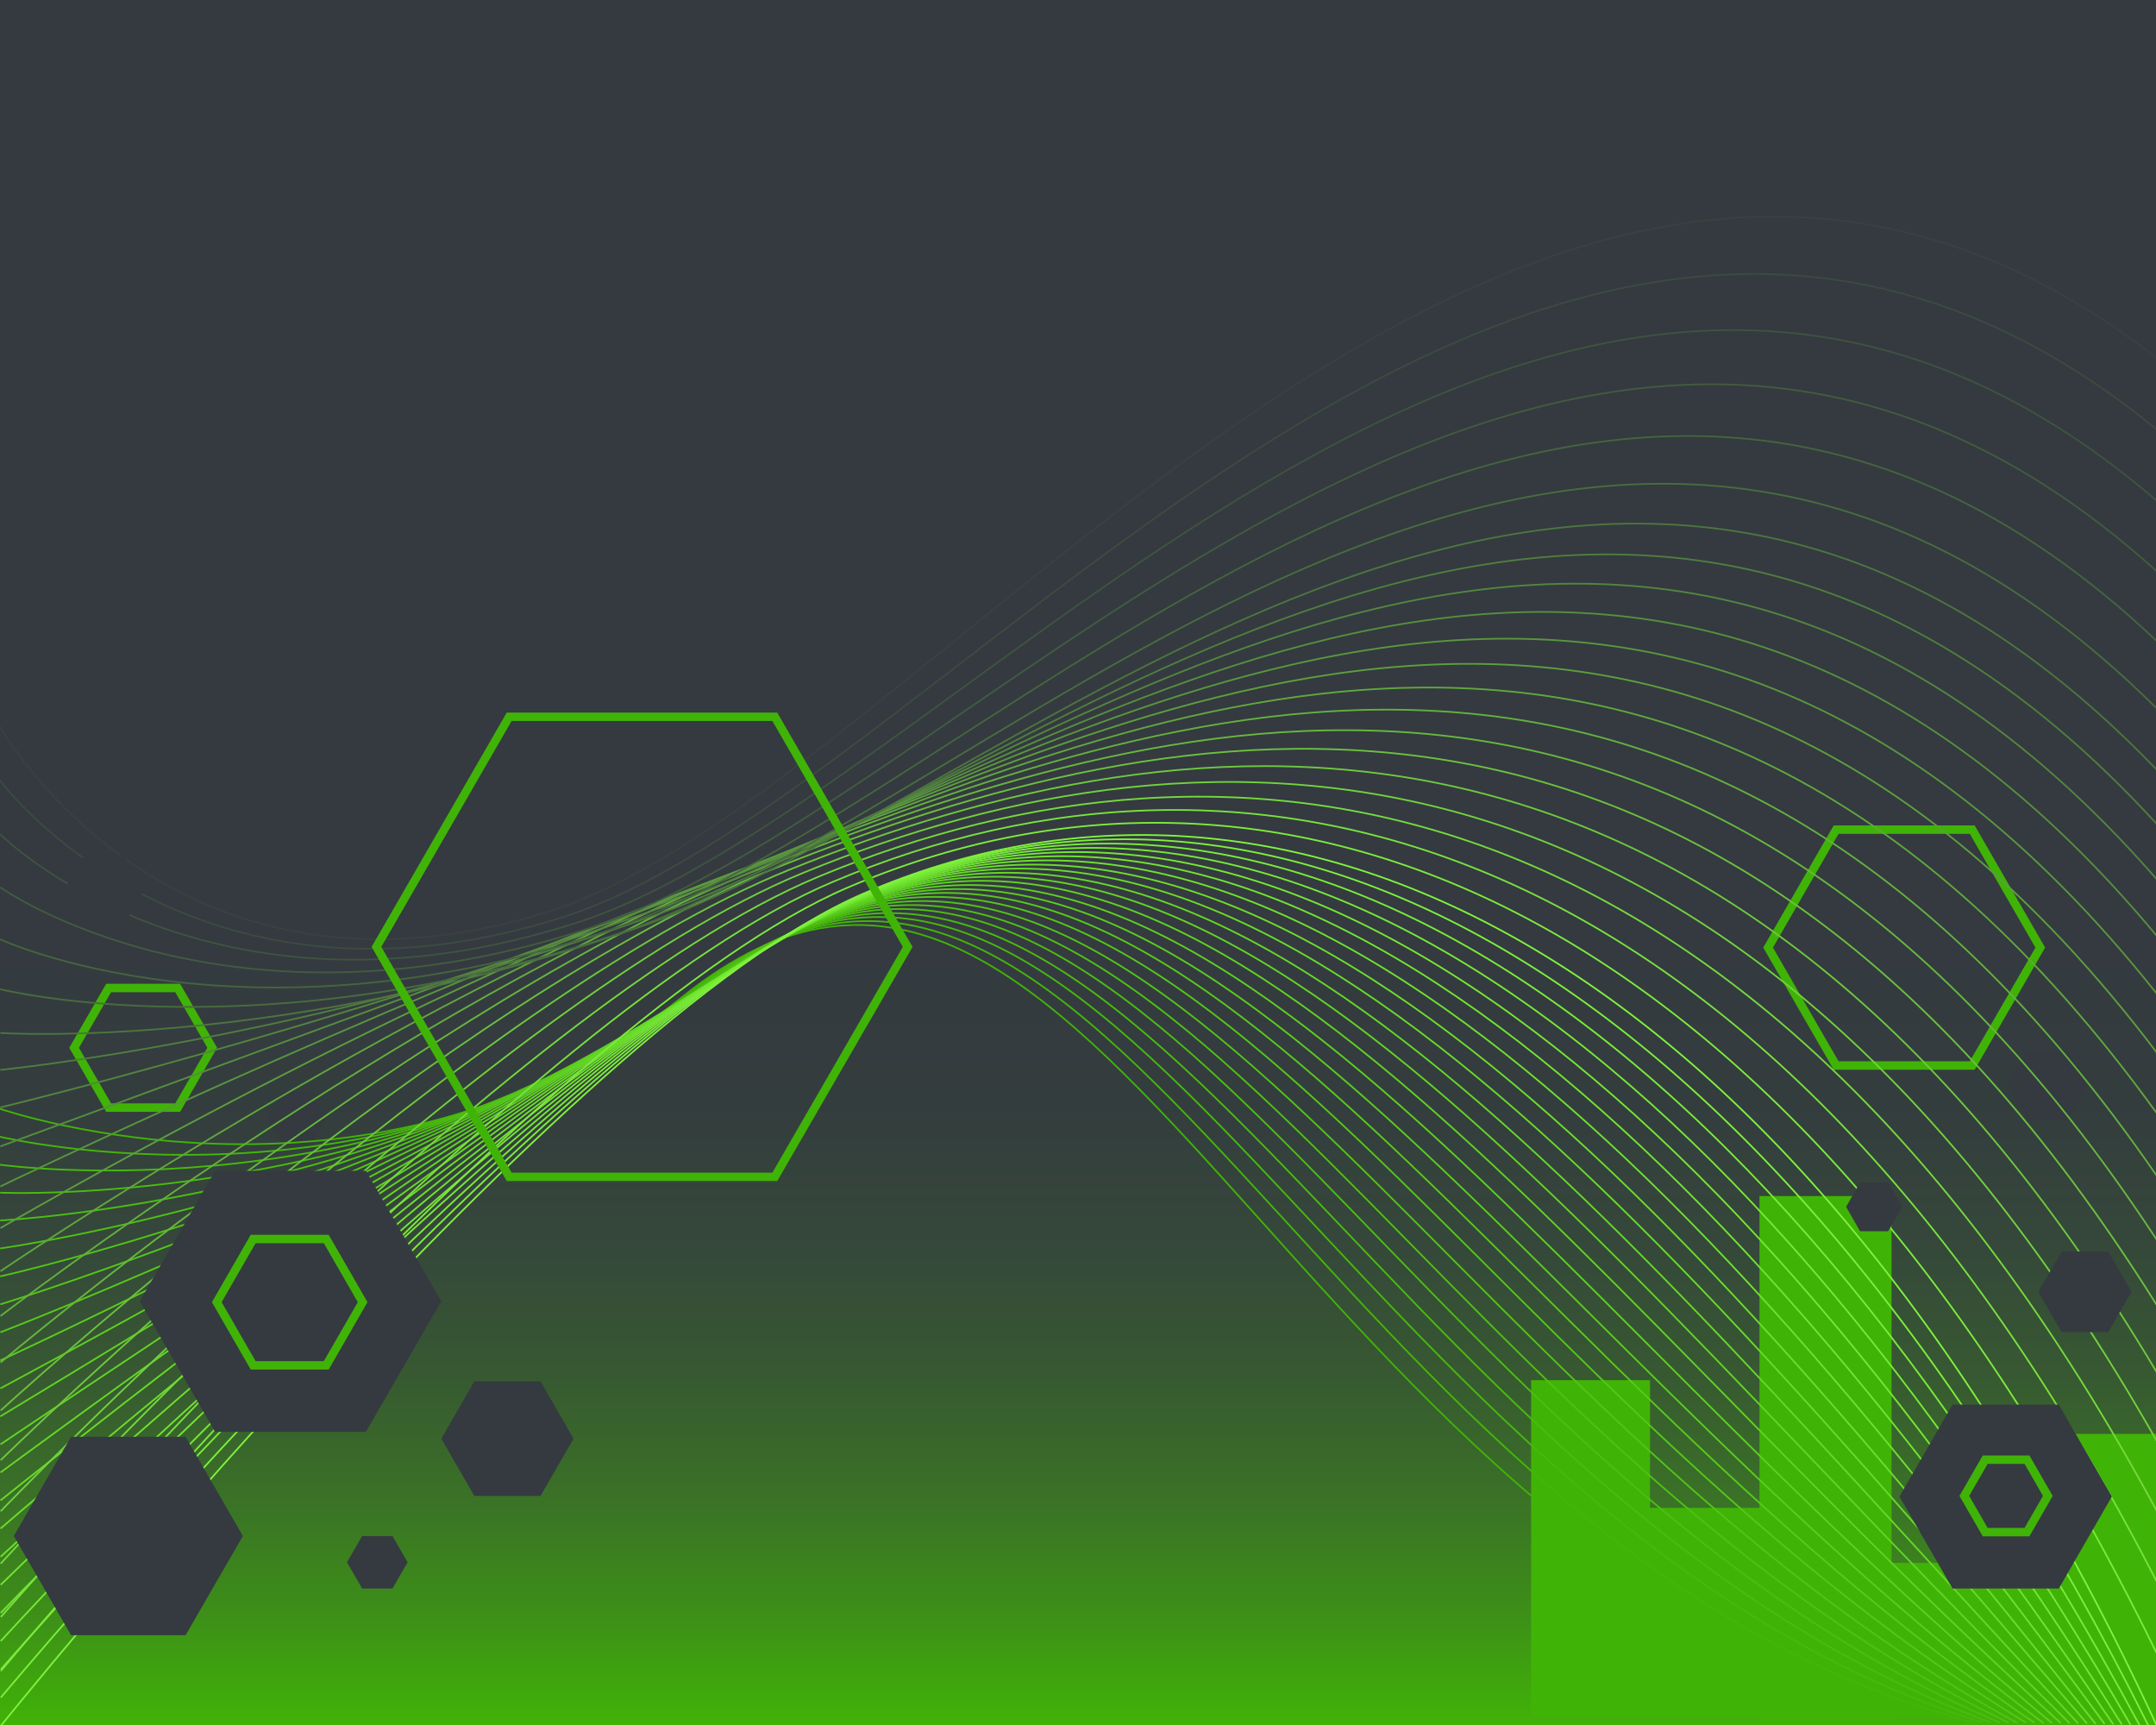 <?xml version="1.0" encoding="utf-8"?>
<!-- Generator: Adobe Illustrator 22.1.0, SVG Export Plug-In . SVG Version: 6.00 Build 0)  -->
<svg version="1.1" id="Layer_1" xmlns="http://www.w3.org/2000/svg" xmlns:xlink="http://www.w3.org/1999/xlink" x="0px" y="0px"
	 viewBox="0 0 1280 1024" style="enable-background:new 0 0 1280 1024;" xml:space="preserve">
<style type="text/css">
	.st0{fill:url(#SVGID_1_);}
	.st1{fill:#343A40;}
	.st2{fill:none;stroke:#40B307;stroke-width:5;stroke-miterlimit:10;}
	.st3{fill:#40B307;}
	.st4{fill:none;stroke:#40B307;stroke-miterlimit:10;}
	.st5{fill:none;stroke:#43B609;stroke-miterlimit:10;}
	.st6{fill:none;stroke:#46B90C;stroke-miterlimit:10;}
	.st7{fill:none;stroke:#49BC0E;stroke-miterlimit:10;}
	.st8{fill:none;stroke:#4BBE11;stroke-miterlimit:10;}
	.st9{fill:none;stroke:#4EC113;stroke-miterlimit:10;}
	.st10{fill:none;stroke:#51C416;stroke-miterlimit:10;}
	.st11{fill:none;stroke:#54C718;stroke-miterlimit:10;}
	.st12{fill:none;stroke:#57CA1B;stroke-miterlimit:10;}
	.st13{fill:none;stroke:#5ACD1D;stroke-miterlimit:10;}
	.st14{fill:none;stroke:#5DD020;stroke-miterlimit:10;}
	.st15{fill:none;stroke:#5FD322;stroke-miterlimit:10;}
	.st16{fill:none;stroke:#62D524;stroke-miterlimit:10;}
	.st17{fill:none;stroke:#65D827;stroke-miterlimit:10;}
	.st18{fill:none;stroke:#68DB29;stroke-miterlimit:10;}
	.st19{fill:none;stroke:#6BDE2C;stroke-miterlimit:10;}
	.st20{fill:none;stroke:#6EE12E;stroke-miterlimit:10;}
	.st21{fill:none;stroke:#71E431;stroke-miterlimit:10;}
	.st22{fill:none;stroke:#74E733;stroke-miterlimit:10;}
	.st23{fill:none;stroke:#76E936;stroke-miterlimit:10;}
	.st24{fill:none;stroke:#79EC38;stroke-miterlimit:10;}
	.st25{fill:none;stroke:#7CEF3B;stroke-miterlimit:10;}
	.st26{fill:none;stroke:#7FF23D;stroke-miterlimit:10;}
	.st27{fill:none;stroke:#7CEA3D;stroke-miterlimit:10;}
	.st28{fill:none;stroke:#78E13D;stroke-miterlimit:10;}
	.st29{fill:none;stroke:#75D93D;stroke-miterlimit:10;}
	.st30{fill:none;stroke:#71D13E;stroke-miterlimit:10;}
	.st31{fill:none;stroke:#6EC83E;stroke-miterlimit:10;}
	.st32{fill:none;stroke:#6BC03E;stroke-miterlimit:10;}
	.st33{fill:none;stroke:#67B73E;stroke-miterlimit:10;}
	.st34{fill:none;stroke:#64AF3E;stroke-miterlimit:10;}
	.st35{fill:none;stroke:#60A73E;stroke-miterlimit:10;}
	.st36{fill:none;stroke:#5D9E3E;stroke-miterlimit:10;}
	.st37{fill:none;stroke:#59963E;stroke-miterlimit:10;}
	.st38{fill:none;stroke:#568E3F;stroke-miterlimit:10;}
	.st39{fill:none;stroke:#53853F;stroke-miterlimit:10;}
	.st40{fill:none;stroke:#4F7D3F;stroke-miterlimit:10;}
	.st41{fill:none;stroke:#4C753F;stroke-miterlimit:10;}
	.st42{fill:none;stroke:#486C3F;stroke-miterlimit:10;}
	.st43{fill:none;stroke:#45643F;stroke-miterlimit:10;}
	.st44{fill:none;stroke:#425B3F;stroke-miterlimit:10;}
	.st45{fill:none;stroke:#3E5340;stroke-miterlimit:10;}
	.st46{fill:none;stroke:#3B4B40;stroke-miterlimit:10;}
	.st47{fill:none;stroke:#374240;stroke-miterlimit:10;}
	.st48{fill:none;stroke:#343A40;stroke-miterlimit:10;}
</style>
<g>
	<linearGradient id="SVGID_1_" gradientUnits="userSpaceOnUse" x1="640" y1="1024" x2="640" y2="-9.094947e-13">
		<stop  offset="0" style="stop-color:#40B307"/>
		<stop  offset="6.030679e-02" style="stop-color:#3D9117"/>
		<stop  offset="0.13" style="stop-color:#3A7226"/>
		<stop  offset="0.202" style="stop-color:#375931"/>
		<stop  offset="0.277" style="stop-color:#35483A"/>
		<stop  offset="0.359" style="stop-color:#343D3E"/>
		<stop  offset="0.455" style="stop-color:#343A40"/>
	</linearGradient>
	<rect class="st0" width="1280" height="1024"/>
</g>
<polygon class="st1" points="1227.5,624 1203.8,624 1192,644.5 1203.8,665 1227.5,665 1239.3,644.5 "/>
<polygon class="st1" points="190.9,723.9 161,723.9 146.1,749.7 161,775.6 190.9,775.6 205.8,749.7 "/>
<polygon class="st1" points="185.3,647.9 167.3,647.9 158.3,663.5 167.3,679.1 185.3,679.1 194.2,663.5 "/>
<polygon class="st2" points="105.5,586.5 64.5,586.5 44,622 64.5,657.5 105.5,657.5 126,622 "/>
<polygon class="st2" points="1170.9,492.5 1090.1,492.5 1049.7,562.5 1090.1,632.5 1170.9,632.5 1211.3,562.5 "/>
<polygon class="st3" points="1194.4,851.2 1194.4,927.8 1123,927.8 1123,710 1044.6,710 1044.6,895.1 979.6,895.1 979.6,819.3 
	909,819.3 909,1018.8 979.6,1018.8 1044.6,1018.8 1044.6,1022 1123,1022 1123,1018.8 1194.4,1018.8 1194.4,1022 1280,1022 
	1280,851.2 "/>
<g>
	<path class="st4" d="M0,658.2c0,0,225.2,78.1,405.5-66.7c244-196,362,346,761,431"/>
	<path class="st5" d="M0,674.8c0,0,230.2,55.6,410.3-86.1c244-191.9,370.5,331.3,761.3,433.9"/>
	<path class="st6" d="M0,691.4c0,0,235.2,33.1,415.2-105.6c244.1-187.8,379,316.5,761.6,436.7"/>
	<path class="st7" d="M0.1,708c0,0,240.2,10.5,420-125c244.1-183.7,387.5,301.8,762,439.6"/>
	<path class="st8" d="M0.1,724.5c0,0,245.2-12,424.9-144.4c244.2-179.6,396,287.1,762.3,442.5"/>
	<path class="st9" d="M0.1,741.1c0,0,250.2-34.5,429.7-163.8c244.2-175.5,404.5,272.4,762.6,445.3"/>
	<path class="st10" d="M0.1,757.7c0,0,255.2-57,434.5-183.2c244.3-171.5,413,257.6,762.9,448.2"/>
	<path class="st11" d="M0.2,774.3c0,0,260.1-79.6,439.4-202.7c244.3-167.4,421.5,242.9,763.2,451"/>
	<path class="st12" d="M0.2,790.9c0,0,265.1-102.1,444.2-222.1c244.4-163.3,430,228.2,763.5,453.9"/>
	<path class="st13" d="M0.2,807.6c0,0,270.1-124.6,449.1-241.5c244.4-159.2,438.5,213.5,763.9,456.8"/>
	<path class="st14" d="M0.2,824.2c0,0,275.1-147.1,453.9-260.9c244.5-155.1,447,198.7,764.2,459.6"/>
	<path class="st15" d="M0.2,840.8c0,0,280.1-169.6,458.8-280.4c244.5-151,455.5,184,764.5,462.5"/>
	<path class="st16" d="M0.3,857.4c0,0,285.1-192.2,463.6-299.8c244.5-146.9,464,169.3,764.8,465.4"/>
	<path class="st17" d="M0.3,874.1c0,0,290.1-214.7,468.4-319.2c244.6-142.8,472.5,154.5,765.1,468.2"/>
	<path class="st18" d="M0.3,890.7c0,0,295.1-237.2,473.3-338.6c244.6-138.7,481,139.8,765.5,471.1"/>
	<path class="st19" d="M0.3,907.4c0,0,300-259.7,478.1-358c244.7-134.6,489.5,125.1,765.8,474"/>
	<path class="st20" d="M0.4,924.1c0,0,305-282.3,483-377.5c244.7-130.5,498,110.4,766.1,476.8"/>
	<path class="st21" d="M0.4,940.8c0,0,310-304.8,487.8-396.9c244.8-126.5,506.5,95.6,766.4,479.7"/>
	<path class="st22" d="M0.4,957.5c0,0,315-327.3,492.6-416.3c244.8-122.4,515,80.9,766.7,482.5"/>
	<path class="st23" d="M0.4,974.2c0,0,320-349.8,497.5-435.7c244.9-118.3,523.5,66.2,767,485.4"/>
	<path class="st24" d="M0.5,991c0,0,325-372.4,502.3-455.2c244.9-114.2,532,51.5,767.4,488.3"/>
	<path class="st25" d="M0.5,1007.7c0,0,330-394.9,507.2-474.6c245-110.1,540.5,36.7,767.7,491.1"/>
	<path class="st26" d="M0.5,1024.5c0,0,335-417.4,512-494c245-106,549,22,768,494"/>
	<path class="st27" d="M0.5,992c0,0,323.8-388.9,503.2-465.3c244.2-104.5,550.6-8.4,776.8,454.9"/>
	<path class="st28" d="M0.5,959.9c0,0,312.7-360.4,494.4-436.6c243.5-102.9,552.1-38.9,785.6,415.7"/>
	<path class="st29" d="M0.4,928.2c0,0,301.8-331.5,485.6-407.8c242.9-100.9,553.7-69.3,794.5,376.6"/>
	<path class="st30" d="M0.4,897.1c0,0,290.7-302.9,476.8-379.1c242.2-99.2,555.3-99.7,803.3,337.5"/>
	<path class="st31" d="M0.4,866.8c0,0,279.6-274.3,468-350.4c241.4-97.5,556.8-130.2,812.1,298.3"/>
	<path class="st32" d="M0.4,837.3c0,0,268.5-245.7,459.2-321.7c240.7-95.9,558.4-160.6,820.9,259.2"/>
	<path class="st33" d="M0.3,808.8c0,0,257.5-217.1,450.4-292.9c239.9-94.3,560-191,829.7,220"/>
	<path class="st34" d="M0.3,781.2c0,0,246.4-188.5,441.6-264.2c239.2-92.7,561.5-221.5,838.5,180.9"/>
	<path class="st35" d="M0.3,754.6c0,0,235.3-160,432.8-235.5c238.4-91.1,563.1-251.9,847.4,141.8"/>
	<path class="st36" d="M0.3,729c0,0,224.2-131.4,424-206.8C662,432.7,989,239.9,1280.5,624.9"/>
	<path class="st37" d="M0.2,704.3c0,0,213-102.9,415.2-178c236.9-88,566.2-312.7,865,63.5"/>
	<path class="st38" d="M0.2,680.5c0,0,201.9-74.4,406.5-149.3c236.1-86.5,567.8-343.2,873.8,24.4"/>
	<path class="st39" d="M0.2,657.4c0,0,190.8-45.9,397.7-120.6c235.3-85,569.4-373.6,882.6-14.8"/>
	<path class="st40" d="M0.2,635.1c0,0,179.7-17.4,388.9-91.9c234.5-83.5,571-404,891.5-53.9"/>
	<path class="st41" d="M0.2,613.2c0,0,168.5,11.1,380.1-63.1c233.7-82,572.5-434.5,900.3-93"/>
	<path class="st42" d="M0.1,587.2c0,0,157.4,39.5,371.3-34.4c232.9-80.5,574.1-464.9,909.1-132.2"/>
	<path class="st43" d="M0.1,557.6c0,0,146.3,68,362.5-5.7c232.1-79.1,575.7-495.3,917.9-171.3"/>
	<path class="st44" d="M0.1,526.7c0,0,135.1,96.4,353.7,23C585.1,472,931,23.9,1280.5,339.2"/>
	<path class="st45" d="M0.1,495.2c0,0,123.8,124.4,344.9,51.7c230.3-76.6,578.8-556.2,935.5-249.6"/>
	<path class="st46" d="M0,463.3c0,0,112.7,152.9,336.1,80.5C565.7,468.7,916.5-42.9,1280.5,255"/>
	<path class="st47" d="M0,431.4c0,0,101.6,181.4,327.3,109.2c228.8-73.5,581.9-617.1,953.2-327.9"/>
	<path class="st48" d="M0,399.6c0,0,90.5,209.9,318.5,137.9s583.5-647.5,962-367"/>
</g>
<polygon class="st1" points="110.2,852.9 42.2,852.9 8.2,911.8 42.2,970.7 110.2,970.7 144.2,911.8 "/>
<polygon class="st1" points="1222.3,833.8 1159.2,833.8 1127.7,888.4 1159.2,943 1222.3,943 1253.8,888.4 "/>
<polygon class="st1" points="1251.6,742.9 1224,742.9 1210.1,766.8 1224,790.8 1251.6,790.8 1265.5,766.8 "/>
<polygon class="st1" points="1121,702 1104.3,702 1096,716.4 1104.3,730.9 1121,730.9 1129.3,716.4 "/>
<polygon class="st1" points="217.2,695 127.7,695 83,772.5 127.7,850 217.2,850 262,772.5 "/>
<polygon class="st1" points="320.9,820 281.6,820 262,854 281.6,888 320.9,888 340.5,854 "/>
<polygon class="st1" points="73.5,508 49.8,508 38,528.5 49.8,549 73.5,549 85.3,528.5 "/>
<polygon class="st1" points="233,911.8 215,911.8 206,927.4 215,943 233,943 242,927.4 "/>
<polygon class="st2" points="460,425.5 302.3,425.5 223.5,562.1 302.3,698.6 460,698.6 538.9,562.1 "/>
<polygon class="st2" points="1203.4,866.5 1178.6,866.5 1166.2,888 1178.6,909.5 1203.4,909.5 1215.8,888 "/>
<polygon class="st2" points="193.7,735.5 150.3,735.5 128.7,773 150.3,810.5 193.7,810.5 215.3,773 "/>
</svg>
